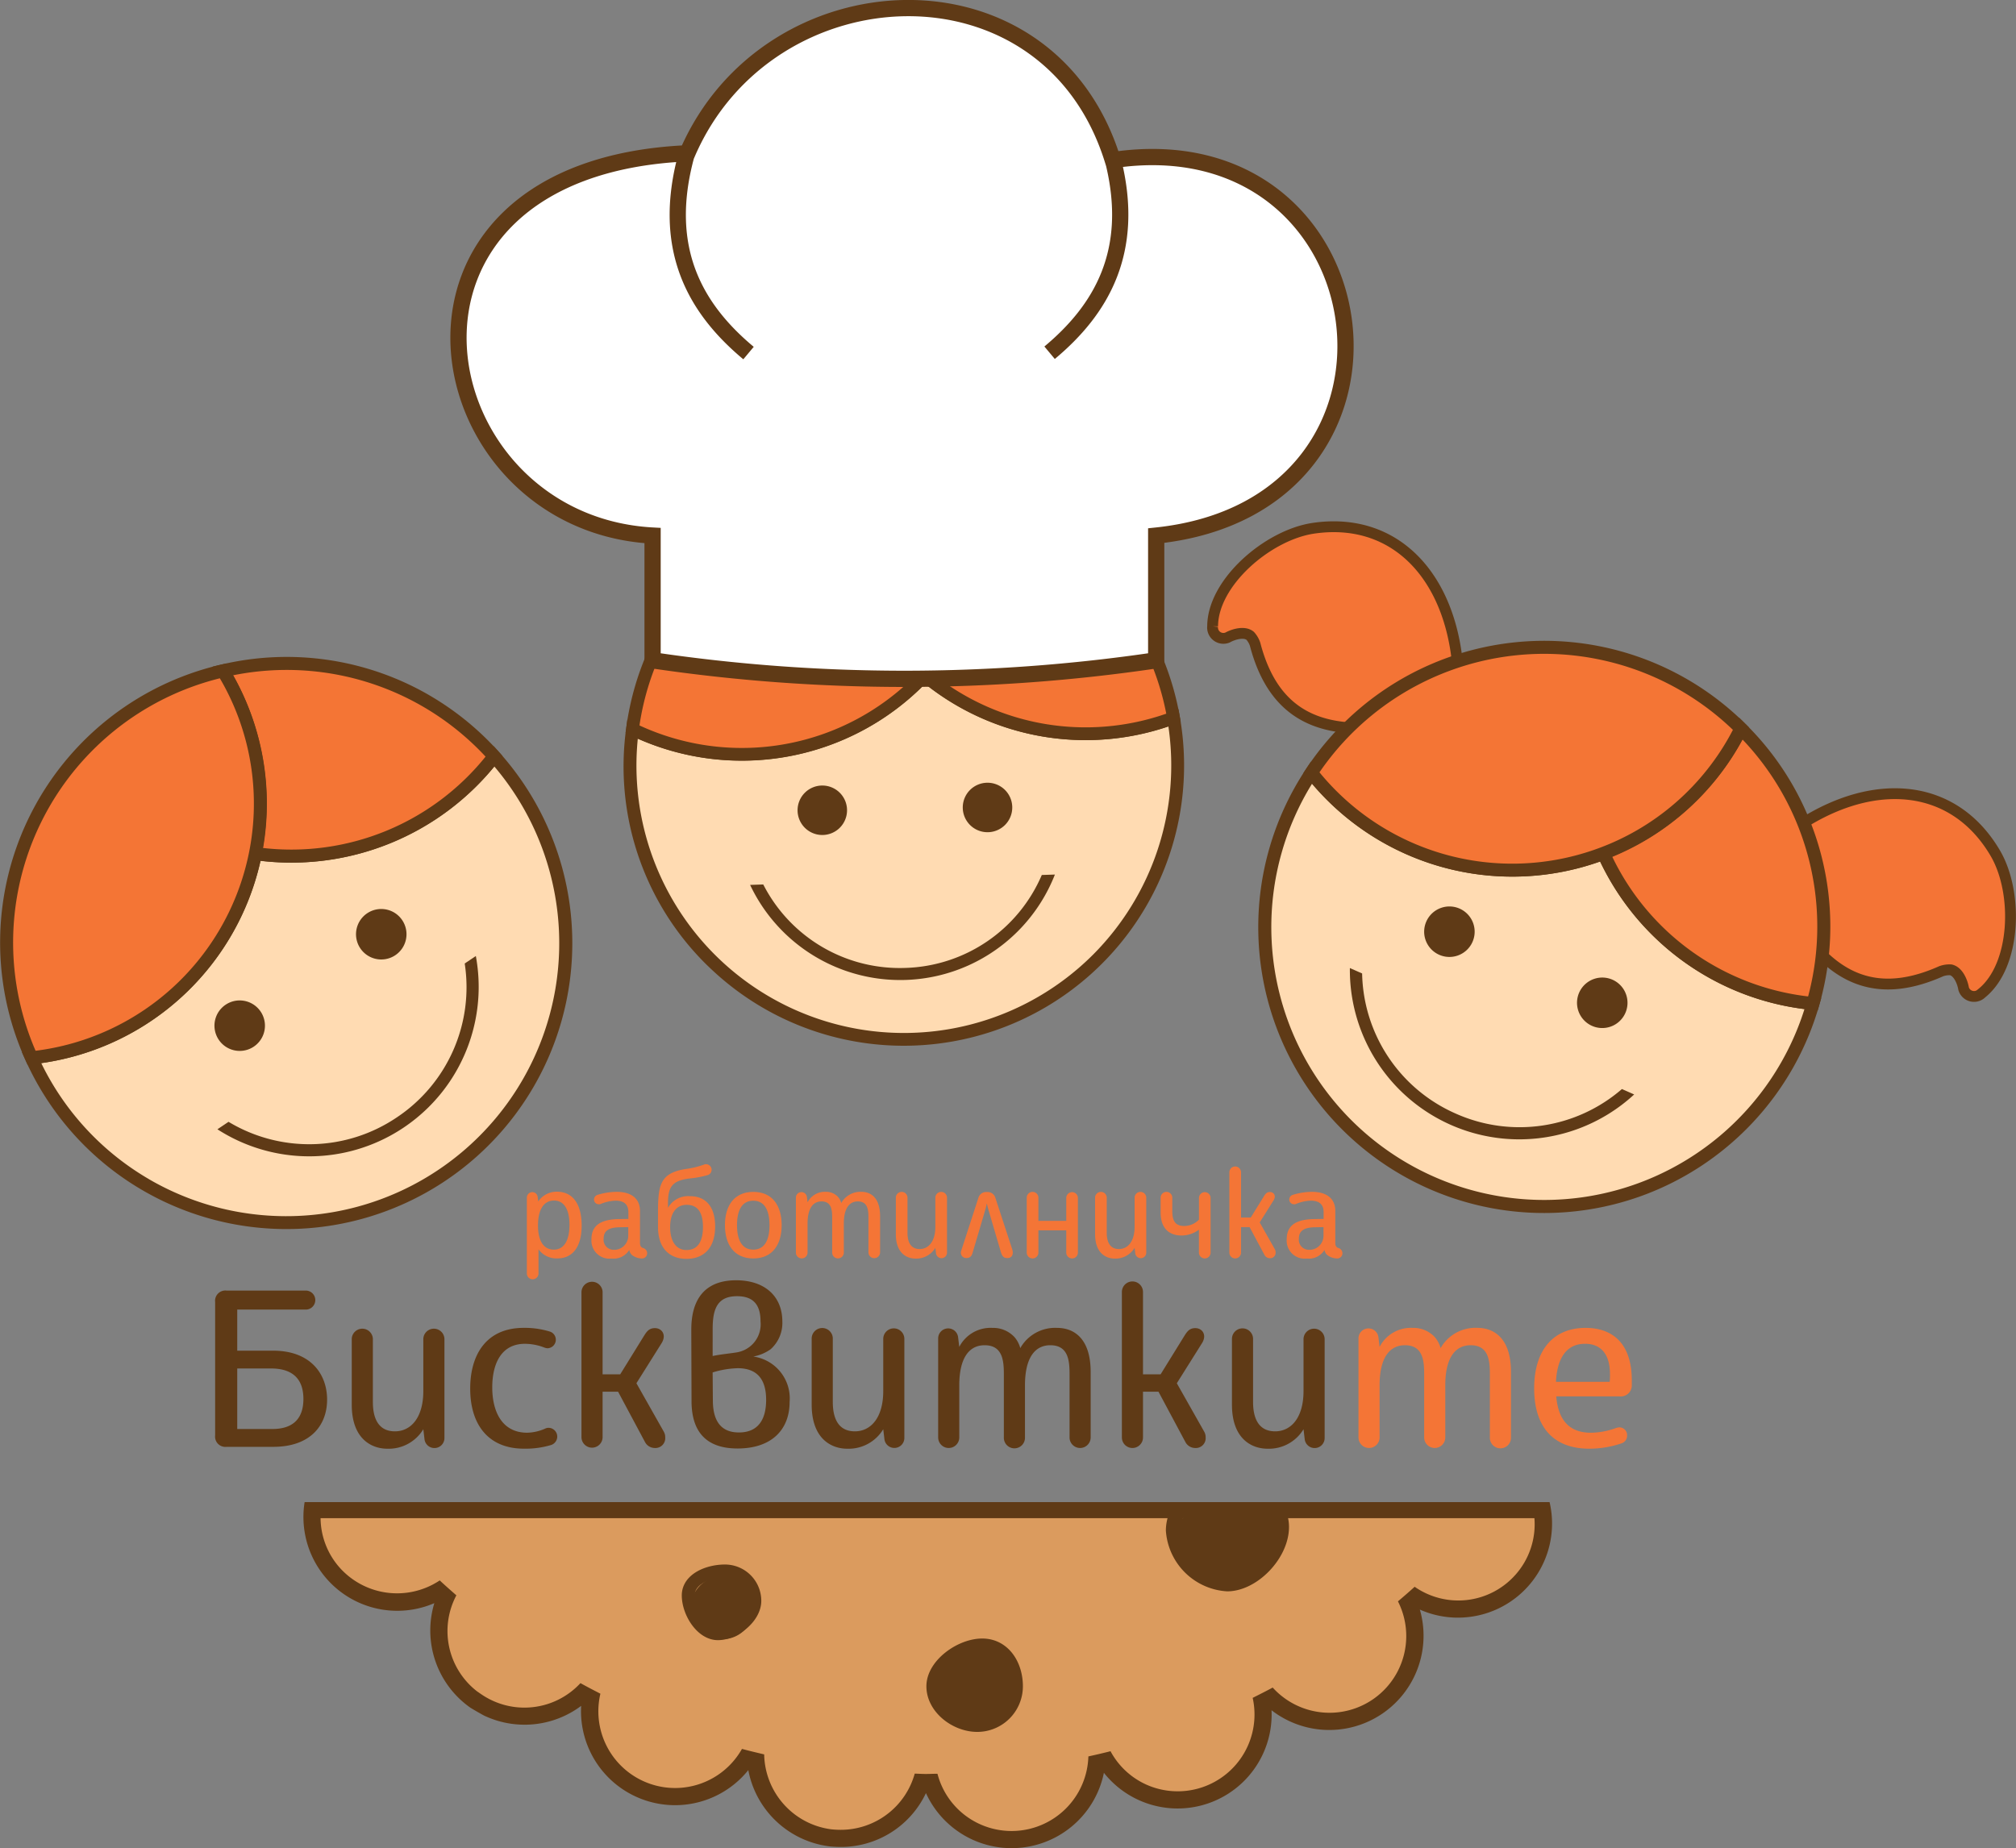 <svg xmlns="http://www.w3.org/2000/svg" width="186.228" height="170.75" viewBox="0 0 186.228 170.75">
  <rect x="0" y="0" width="186.228" height="170.75" fill="#808080" stroke="none"/>
  <g id="Group_19" data-name="Group 19" transform="translate(-289.637 -156.336)">
    <g id="Group_18" data-name="Group 18" transform="translate(289.637 157.086)">
      <g id="Group_1" data-name="Group 1" transform="translate(57.61 44.063)">
        <path id="Path_1" data-name="Path 1" d="M93.77,77.254c-.157.167-.3.346-.459.511a23.149,23.149,0,0,1-26.5,4.5,25.3,25.3,0,1,0,49.976-1.05A23.141,23.141,0,0,1,93.77,77.254Z" transform="translate(-65.994 -59.706)" fill="#ffdbb2"/>
        <path id="Path_2" data-name="Path 2" d="M73.952,104.322c-.1-.1-.208-.2-.31-.3A25.714,25.714,0,0,1,66.26,82.228l.107-.807.733.355a22.565,22.565,0,0,0,25.827-4.381c.083-.083.159-.171.234-.258s.14-.161.214-.24l.382-.406.426.359A22.579,22.579,0,0,0,116.615,80.7l.663-.248.124.7a25.893,25.893,0,0,1-43.45,23.167ZM67.334,83.181a24.708,24.708,0,0,0,42.1,19.909,24.768,24.768,0,0,0,6.913-21.041,23.759,23.759,0,0,1-22.484-3.934l-.106.11A23.744,23.744,0,0,1,67.334,83.181Z" transform="translate(-66.027 -59.751)" fill="#5f3a16"/>
        <path id="Path_3" data-name="Path 3" d="M98.516,62.541a23.058,23.058,0,0,1-6.265,15.584,23.141,23.141,0,0,0,23.017,3.957A25.158,25.158,0,0,0,98.516,62.541Z" transform="translate(-64.474 -60.577)" fill="#f47535"/>
        <path id="Path_4" data-name="Path 4" d="M91.444,78.222l.426-.453A22.483,22.483,0,0,0,97.976,62.58l.007-.812.771.262a25.753,25.753,0,0,1,17.142,20l.085.482-.459.172a23.76,23.76,0,0,1-23.6-4.059Zm7.687-14.807a23.65,23.65,0,0,1-5.978,14.694,22.581,22.581,0,0,0,21.493,3.635,24.559,24.559,0,0,0-15.515-18.33Z" transform="translate(-64.522 -60.622)" fill="#5f3a16"/>
        <path id="Path_5" data-name="Path 5" d="M93.3,78.711a23.07,23.07,0,0,0,6.724-16.095A25.241,25.241,0,0,0,66.8,83.208,23.149,23.149,0,0,0,93.3,78.711Z" transform="translate(-65.981 -60.652)" fill="#f47535"/>
        <path id="Path_6" data-name="Path 6" d="M66.194,83.586l.056-.423a25.831,25.831,0,0,1,34-21.07l.4.138,0,.426a23.712,23.712,0,0,1-34.07,21.114ZM99.463,63.073A24.649,24.649,0,0,0,67.478,82.894,22.534,22.534,0,0,0,99.463,63.073Z" transform="translate(-66.017 -60.686)" fill="#5f3a16"/>
        <path id="Path_7" data-name="Path 7" d="M85.092,87.562a2.285,2.285,0,1,1-3.233.008A2.285,2.285,0,0,1,85.092,87.562Z" transform="translate(-65.129 -59.135)" fill="#5f3a16"/>
        <path id="Path_8" data-name="Path 8" d="M99.5,87.317a2.286,2.286,0,1,1-3.233.008A2.286,2.286,0,0,1,99.5,87.317Z" transform="translate(-64.276 -59.149)" fill="#5f3a16"/>
        <path id="Path_9" data-name="Path 9" d="M91.41,103.286a14.158,14.158,0,0,1-13.14-7.71l-1.214.041a15.34,15.34,0,0,0,28.154-.956L104,94.7A14.157,14.157,0,0,1,91.41,103.286Z" transform="translate(-65.374 -58.675)" fill="#5f3a16"/>
      </g>
      <path id="Path_10" data-name="Path 10" d="M112.084,33.125c2.149,8.515-1.18,13.895-5.857,17.8,4.677-3.907,8.007-9.287,5.857-17.8l-.024,0c-5.972-19.244-31.817-17.991-39.3-.625-30.658,1.373-24.6,34.148-3.208,35.316V79.341a158.954,158.954,0,0,0,46.522,0V67.819C142.353,65.065,137.373,29.354,112.084,33.125Zm-39.416-.436c-2.395,8.79.985,14.288,5.747,18.266C73.653,46.976,70.273,41.479,72.668,32.688Z" transform="translate(-9.27 -19.086)" fill="#fff" stroke="#5f3a16" stroke-miterlimit="10" stroke-width="1.5"/>
      <g id="Group_14" data-name="Group 14" transform="translate(0 59.94)">
        <g id="Group_2" data-name="Group 2" transform="translate(2.914 9.185)">
          <path id="Path_11" data-name="Path 11" d="M35.045,93.328c-.046.23-.07.46-.123.69A23.617,23.617,0,0,1,14.389,112.2,25.81,25.81,0,1,0,57.116,84.347,23.61,23.61,0,0,1,35.045,93.328Z" transform="translate(-14.389 -84.347)" fill="#ffdbb2"/>
        </g>
        <g id="Group_3" data-name="Group 3" transform="translate(2.025 8.245)">
          <path id="Path_12" data-name="Path 12" d="M57.13,83.46l.483.538a26.412,26.412,0,1,1-43.722,28.5l-.342-.756.826-.088a23.024,23.024,0,0,0,20.01-17.719c.028-.119.046-.237.065-.355s.034-.212.054-.318l.111-.559.565.082a23.028,23.028,0,0,0,21.509-8.752Zm-31.86,40A25.222,25.222,0,0,0,57.187,85.338a24.237,24.237,0,0,1-21.6,8.713c-.011.052-.02.1-.033.155a24.225,24.225,0,0,1-20.22,18.54A25.1,25.1,0,0,0,25.27,123.457Z" transform="translate(-13.549 -83.46)" fill="#5f3a16"/>
        </g>
        <g id="Group_4" data-name="Group 4" transform="translate(20.596 0.604)">
          <path id="Path_13" data-name="Path 13" d="M31.082,76.93a23.534,23.534,0,0,1,2.974,16.877,23.61,23.61,0,0,0,22.072-8.981,25.674,25.674,0,0,0-25.046-7.9Z" transform="translate(-31.082 -76.246)" fill="#f47535"/>
        </g>
        <g id="Group_5" data-name="Group 5" transform="translate(19.652)">
          <path id="Path_14" data-name="Path 14" d="M50.214,79.229a26.415,26.415,0,0,1,6.413,5.23l.334.372-.305.4a24.232,24.232,0,0,1-22.633,9.21l-.627-.091.124-.622a22.944,22.944,0,0,0-2.9-16.446l-.431-.709L31,76.379a26.27,26.27,0,0,1,19.215,2.849Zm5.18,5.66a25.067,25.067,0,0,0-23.322-7.514,24.127,24.127,0,0,1,2.742,15.952A23.034,23.034,0,0,0,55.394,84.889Z" transform="translate(-30.191 -75.676)" fill="#5f3a16"/>
        </g>
        <g id="Group_6" data-name="Group 6" transform="translate(0.604 1.289)">
          <path id="Path_15" data-name="Path 15" d="M35.051,94.459A23.539,23.539,0,0,0,32.2,76.892a25.754,25.754,0,0,0-17.681,35.749A23.617,23.617,0,0,0,35.051,94.459Z" transform="translate(-12.208 -76.892)" fill="#f47535"/>
        </g>
        <g id="Group_7" data-name="Group 7" transform="translate(0 0.605)">
          <path id="Path_16" data-name="Path 16" d="M32.52,76.247l.227.371a24.09,24.09,0,0,1,2.922,18.014h0a24.226,24.226,0,0,1-21.054,18.644l-.432.047-.179-.4A26.355,26.355,0,0,1,32.1,76.346ZM34.5,94.363a22.891,22.891,0,0,0-2.555-16.744,25.149,25.149,0,0,0-17.021,34.412A23.024,23.024,0,0,0,34.5,94.363Z" transform="translate(-11.637 -76.247)" fill="#5f3a16"/>
        </g>
        <g id="Group_9" data-name="Group 9" transform="translate(19.811 31.742)">
          <g id="Group_8" data-name="Group 8">
            <path id="Path_17" data-name="Path 17" d="M33.2,105.7a2.332,2.332,0,1,1-2.8,1.75A2.331,2.331,0,0,1,33.2,105.7Z" transform="translate(-30.341 -105.643)" fill="#5f3a16"/>
          </g>
        </g>
        <g id="Group_11" data-name="Group 11" transform="translate(32.891 23.291)">
          <g id="Group_10" data-name="Group 10" transform="translate(0)">
            <path id="Path_18" data-name="Path 18" d="M45.545,97.724a2.332,2.332,0,1,1-2.8,1.75A2.331,2.331,0,0,1,45.545,97.724Z" transform="translate(-42.69 -97.664)" fill="#5f3a16"/>
          </g>
        </g>
        <g id="Group_13" data-name="Group 13" transform="translate(20.084 27.636)">
          <g id="Group_12" data-name="Group 12">
            <path id="Path_19" data-name="Path 19" d="M47.167,116.678a14.448,14.448,0,0,1-15.54.406l-1.028.69a15.652,15.652,0,0,0,23.872-16.007l-1.028.69A14.447,14.447,0,0,1,47.167,116.678Z" transform="translate(-30.599 -101.767)" fill="#5f3a16"/>
          </g>
        </g>
      </g>
      <path id="Path_20" data-name="Path 20" d="M153.222,93.2c-.219.085-.426.186-.649.264a23.616,23.616,0,0,1-26.324-7.693A25.809,25.809,0,1,0,172.579,107.1,23.609,23.609,0,0,1,153.222,93.2Z" transform="translate(-5.108 -15.138)" fill="#ffdbb2"/>
      <path id="Path_21" data-name="Path 21" d="M154.767,125.572A26.406,26.406,0,0,1,125.782,85.5l.459-.693.515.651a23.01,23.01,0,0,0,25.654,7.5c.118-.041.23-.089.342-.138l.822-.325.233.522a23.03,23.03,0,0,0,18.864,13.542l.719.068-.2.695A26.474,26.474,0,0,1,156.5,125.033Q155.638,125.333,154.767,125.572ZM126.342,86.85a25.208,25.208,0,1,0,45.489,20.822,24.244,24.244,0,0,1-18.879-13.638c-.049.019-.1.038-.148.055A24.238,24.238,0,0,1,126.342,86.85Z" transform="translate(-5.142 -15.195)" fill="#5f3a16"/>
      <path id="Path_22" data-name="Path 22" d="M140.375,99.007a2.332,2.332,0,1,1-2.97-1.433A2.331,2.331,0,0,1,140.375,99.007Z" transform="translate(-4.284 -14.447)" fill="#5f3a16"/>
      <path id="Path_23" data-name="Path 23" d="M153.706,105.209a2.332,2.332,0,1,1-2.97-1.434A2.331,2.331,0,0,1,153.706,105.209Z" transform="translate(-3.495 -14.08)" fill="#5f3a16"/>
      <path id="Path_24" data-name="Path 24" d="M139.115,116.25a14.447,14.447,0,0,1-8.621-12.935l-1.131-.5a15.651,15.651,0,0,0,26.262,11.679l-1.131-.5A14.445,14.445,0,0,1,139.115,116.25Z" transform="translate(-4.668 -14.129)" fill="#5f3a16"/>
      <g id="Group_15" data-name="Group 15" transform="translate(48.668 106.805)">
        <path id="Path_25" data-name="Path 25" d="M58.638,123.224a2.049,2.049,0,0,1,1.723-.9c1.46,0,2.286,1.125,2.286,3.135,0,1.938-.815,3.028-2.25,3.028a2.049,2.049,0,0,1-1.735-.838v2.25a.539.539,0,0,1-1.077,0v-7.036a.506.506,0,0,1,.5-.5.5.5,0,0,1,.5.443Zm2.884,2.154c0-1.435-.515-2.237-1.425-2.237-.945,0-1.483.825-1.483,2.309,0,1.424.526,2.225,1.46,2.225S61.522,126.851,61.522,125.379Z" transform="translate(-57.585 -119.779)" fill="#f47536"/>
        <path id="Path_26" data-name="Path 26" d="M68.366,128.011a.483.483,0,0,1-.539.479,1.55,1.55,0,0,1-.874-.324.771.771,0,0,1-.239-.466,1.705,1.705,0,0,1-1.64.8,1.664,1.664,0,0,1-1.855-1.784c0-1.207.754-1.842,2.561-1.866l.849-.012v-.623c0-.813-.515-1.065-1.2-1.065a3.893,3.893,0,0,0-1.365.31.37.37,0,0,1-.166.024.443.443,0,0,1-.444-.443.454.454,0,0,1,.3-.418,6.091,6.091,0,0,1,1.794-.288c1.3,0,2.154.575,2.154,1.772v2.944c0,.311.132.431.3.479A.5.5,0,0,1,68.366,128.011Zm-1.748-2.418-.73.013c-.874.012-1.544.2-1.544,1.053a.926.926,0,0,0,.887,1.03,1.3,1.3,0,0,0,1.388-1.293Z" transform="translate(-57.251 -119.778)" fill="#f47536"/>
        <path id="Path_27" data-name="Path 27" d="M74.3,125.772c-.036,1.975-1.112,2.9-2.657,2.9-1.328,0-2.62-.753-2.62-2.968v-1.687c.036-2.2.251-3.29,2.561-3.649a8.075,8.075,0,0,0,1.686-.407.455.455,0,0,1,.192-.036.515.515,0,0,1,.156,1.005,9.085,9.085,0,0,1-1.651.311c-1.639.191-2.01.789-2.022,2.237v.479a2.137,2.137,0,0,1,2.034-1.077C73.546,122.876,74.336,124,74.3,125.772Zm-1.124-.048c0-1.5-.611-2.046-1.5-2.046s-1.532.659-1.532,2.058c0,1.353.586,2.118,1.507,2.118S73.176,127.233,73.176,125.724Z" transform="translate(-56.908 -119.921)" fill="#f47536"/>
        <path id="Path_28" data-name="Path 28" d="M80.1,125.414c0,1.807-.861,3.076-2.62,3.076s-2.62-1.269-2.62-3.076.861-3.076,2.62-3.076S80.1,123.607,80.1,125.414Zm-1.125,0c0-1.389-.466-2.261-1.5-2.261s-1.5.873-1.5,2.261.467,2.261,1.5,2.261S78.977,126.814,78.977,125.414Z" transform="translate(-56.562 -119.778)" fill="#f47536"/>
        <path id="Path_29" data-name="Path 29" d="M88.826,124.589v3.338a.538.538,0,1,1-1.076,0V124.72c0-.682-.048-1.5-.982-1.5-.813,0-1.292.683-1.292,2.046v2.656a.539.539,0,1,1-1.077,0V124.72c0-.682-.048-1.5-.981-1.5-.815,0-1.292.683-1.292,2.046v2.656a.539.539,0,1,1-1.077,0v-5.049a.51.51,0,0,1,1.017-.059l.06.49a1.794,1.794,0,0,1,1.687-.97,1.48,1.48,0,0,1,1.124.467,1.427,1.427,0,0,1,.3.562.264.264,0,0,0,.036-.059,2.045,2.045,0,0,1,1.843-.97C87.905,122.338,88.826,122.805,88.826,124.589Z" transform="translate(-56.196 -119.778)" fill="#f47536"/>
        <path id="Path_30" data-name="Path 30" d="M89.765,126.25V122.9a.539.539,0,1,1,1.077,0v3.219c0,.682.191,1.5,1.125,1.5.813,0,1.448-.694,1.448-2.059V122.9a.539.539,0,1,1,1.077,0v5.049a.51.51,0,0,1-1.017.06l-.06-.5a2.066,2.066,0,0,1-1.843.993C90.806,128.5,89.765,128.033,89.765,126.25Z" transform="translate(-55.68 -119.777)" fill="#f47536"/>
        <path id="Path_31" data-name="Path 31" d="M99.741,128.453c-.347,0-.49-.156-.623-.6l-1.137-3.865c-.059-.216-.108-.407-.144-.587-.036.18-.083.371-.143.587l-1.174,3.973c-.083.3-.227.49-.573.49a.493.493,0,0,1-.48-.67l1.592-4.906a.744.744,0,0,1,.73-.526h.1a.742.742,0,0,1,.73.526l1.568,4.787C100.3,128.034,100.207,128.453,99.741,128.453Z" transform="translate(-55.344 -119.777)" fill="#f47536"/>
        <path id="Path_32" data-name="Path 32" d="M105.369,122.361a.544.544,0,0,1,.539.539v5.025a.539.539,0,1,1-1.077,0v-2.034h-2.573v2.034a.539.539,0,1,1-1.077,0V122.9a.539.539,0,1,1,1.077,0v2.117h2.573V122.9A.543.543,0,0,1,105.369,122.361Z" transform="translate(-55.004 -119.777)" fill="#f47536"/>
        <path id="Path_33" data-name="Path 33" d="M107.142,126.25V122.9a.539.539,0,1,1,1.077,0v3.219c0,.682.192,1.5,1.125,1.5.814,0,1.448-.694,1.448-2.059V122.9a.539.539,0,1,1,1.077,0v5.049a.51.51,0,0,1-1.017.06l-.06-.5a2.063,2.063,0,0,1-1.843.993C108.183,128.5,107.142,128.033,107.142,126.25Z" transform="translate(-54.651 -119.777)" fill="#f47536"/>
        <path id="Path_34" data-name="Path 34" d="M116.936,122.361a.544.544,0,0,1,.538.539v5.025a.539.539,0,1,1-1.077,0v-2.094a2.714,2.714,0,0,1-1.6.539c-1.018,0-1.939-.526-1.939-2.142V122.9a.539.539,0,1,1,1.077,0v1.2c0,.91.264,1.389,1.113,1.389a1.9,1.9,0,0,0,1.352-.587v-2A.544.544,0,0,1,116.936,122.361Z" transform="translate(-54.313 -119.777)" fill="#f47536"/>
        <path id="Path_35" data-name="Path 35" d="M123.124,128.059a.5.5,0,0,1-.538.539.564.564,0,0,1-.49-.3l-1.377-2.573h-.789v2.333a.539.539,0,1,1-1.077,0V120.64a.539.539,0,0,1,1.077,0v4.2h.9l1.221-1.975c.143-.227.263-.382.55-.382.346,0,.6.335.346.753l-1.292,2.059,1.4,2.476A.561.561,0,0,1,123.124,128.059Z" transform="translate(-53.958 -119.91)" fill="#f47536"/>
        <path id="Path_36" data-name="Path 36" d="M129,128.011a.482.482,0,0,1-.539.479,1.55,1.55,0,0,1-.874-.324.771.771,0,0,1-.239-.466,1.7,1.7,0,0,1-1.639.8,1.663,1.663,0,0,1-1.855-1.784c0-1.207.754-1.842,2.561-1.866l.848-.012v-.623c0-.813-.515-1.065-1.2-1.065a3.894,3.894,0,0,0-1.365.31.368.368,0,0,1-.166.024.442.442,0,0,1-.443-.443.453.453,0,0,1,.3-.418,6.092,6.092,0,0,1,1.8-.288c1.3,0,2.153.575,2.153,1.772v2.944c0,.311.132.431.3.479A.5.5,0,0,1,129,128.011Zm-1.748-2.418-.73.013c-.873.012-1.544.2-1.544,1.053a.926.926,0,0,0,.887,1.03,1.3,1.3,0,0,0,1.388-1.293Z" transform="translate(-53.662 -119.778)" fill="#f47536"/>
      </g>
      <path id="Path_37" data-name="Path 37" d="M40.742,141.025c0,2.384-1.56,4.358-4.963,4.358H31.465A.951.951,0,0,1,30.4,144.32V132.01a.951.951,0,0,1,1.062-1.062h7.282a.878.878,0,1,1,0,1.755H32.441V136.5h3.316C39.225,136.5,40.742,138.664,40.742,141.025Zm-2.189-.064c0-1.929-1.084-2.817-2.99-2.817H32.441v5.592h3.252C37.3,143.736,38.553,143.042,38.553,140.962Z" transform="translate(-10.526 -12.463)" fill="#5f3a16"/>
      <path id="Path_38" data-name="Path 38" d="M42.314,141.286v-6.067a.976.976,0,0,1,1.951,0v5.83c0,1.235.346,2.708,2.037,2.708,1.474,0,2.623-1.256,2.623-3.727v-4.811a.976.976,0,0,1,1.951,0v9.145a.924.924,0,0,1-1.843.109l-.108-.91a3.739,3.739,0,0,1-3.338,1.8C44.2,145.361,42.314,144.515,42.314,141.286Z" transform="translate(-9.821 -12.268)" fill="#5f3a16"/>
      <path id="Path_39" data-name="Path 39" d="M59.585,143.5a.691.691,0,0,1,.3-.066.815.815,0,0,1,.8.8.83.83,0,0,1-.542.781,8.207,8.207,0,0,1-2.536.347c-3.316,0-4.963-2.255-4.963-5.548,0-3.123,1.474-5.614,4.942-5.614a7.932,7.932,0,0,1,2.428.346.79.79,0,0,1-.239,1.539,1.1,1.1,0,0,1-.282-.065,4.98,4.98,0,0,0-1.8-.347c-2.167,0-3.012,1.821-3.012,4.031,0,2.145.845,4.183,3.23,4.183A4.292,4.292,0,0,0,59.585,143.5Z" transform="translate(-9.209 -12.271)" fill="#5f3a16"/>
      <path id="Path_40" data-name="Path 40" d="M70.086,144.563a.91.91,0,0,1-.976.975,1.024,1.024,0,0,1-.888-.541l-2.492-4.66H64.3v4.226a.976.976,0,0,1-1.951,0V131.126a.976.976,0,0,1,1.951,0v7.607h1.626l2.211-3.576c.26-.412.477-.694,1-.694.628,0,1.084.606.628,1.365l-2.341,3.728,2.536,4.486A1.028,1.028,0,0,1,70.086,144.563Z" transform="translate(-8.635 -12.51)" fill="#5f3a16"/>
      <path id="Path_41" data-name="Path 41" d="M81.008,141.3c0,2.492-1.6,4.291-4.811,4.291-2.8,0-4.248-1.452-4.248-4.378l-.022-6.416c0-1.062-.042-4.747,4.14-4.747,2.644,0,4.27,1.474,4.27,3.815a3.248,3.248,0,0,1-1.084,2.558,4,4,0,0,1-1.6.672A3.906,3.906,0,0,1,81.008,141.3ZM73.9,137.048c.672-.153,1.82-.26,2.275-.346a2.627,2.627,0,0,0,2.146-2.861c0-1.734-.867-2.32-2.167-2.32-1.864,0-2.254,1.235-2.254,3.035ZM78.84,141.1c0-1.842-.781-2.926-2.623-2.926a8.57,8.57,0,0,0-2.319.39l.021,2.645c.022,2.037.911,2.9,2.405,2.9C78.126,144.114,78.84,142.879,78.84,141.1Z" transform="translate(-8.068 -12.517)" fill="#5f3a16"/>
      <path id="Path_42" data-name="Path 42" d="M82.425,141.286v-6.067a.976.976,0,1,1,1.951,0v5.83c0,1.235.346,2.708,2.037,2.708,1.474,0,2.623-1.256,2.623-3.727v-4.811a.975.975,0,1,1,1.95,0v9.145a.924.924,0,0,1-1.842.109l-.108-.91a3.74,3.74,0,0,1-3.338,1.8C84.31,145.361,82.425,144.515,82.425,141.286Z" transform="translate(-7.446 -12.268)" fill="#5f3a16"/>
      <path id="Path_43" data-name="Path 43" d="M107.543,138.276v6.047a.975.975,0,1,1-1.95,0v-5.809c0-1.235-.087-2.709-1.777-2.709-1.474,0-2.341,1.236-2.341,3.706v4.812a.976.976,0,1,1-1.951,0v-5.809c0-1.235-.087-2.709-1.777-2.709-1.473,0-2.341,1.236-2.341,3.706v4.812a.975.975,0,1,1-1.95,0v-9.145a.924.924,0,0,1,1.842-.109l.108.889a3.251,3.251,0,0,1,3.057-1.755,2.685,2.685,0,0,1,2.037.845,2.56,2.56,0,0,1,.541,1.019.49.49,0,0,0,.066-.109,3.7,3.7,0,0,1,3.338-1.755C105.874,134.2,107.543,135.047,107.543,138.276Z" transform="translate(-6.793 -12.271)" fill="#5f3a16"/>
      <path id="Path_44" data-name="Path 44" d="M117.217,144.563a.91.91,0,0,1-.976.975,1.025,1.025,0,0,1-.889-.541l-2.493-4.66h-1.43v4.226a.975.975,0,1,1-1.95,0V131.126a.975.975,0,1,1,1.95,0v7.607h1.626l2.211-3.576c.261-.412.477-.694,1-.694.629,0,1.085.606.629,1.365l-2.341,3.728,2.536,4.486A1.028,1.028,0,0,1,117.217,144.563Z" transform="translate(-5.845 -12.51)" fill="#5f3a16"/>
      <path id="Path_45" data-name="Path 45" d="M119.078,141.286v-6.067a.975.975,0,1,1,1.95,0v5.83c0,1.235.347,2.708,2.038,2.708,1.473,0,2.623-1.256,2.623-3.727v-4.811a.976.976,0,0,1,1.951,0v9.145a.924.924,0,0,1-1.843.109l-.108-.91a3.741,3.741,0,0,1-3.339,1.8C120.963,145.361,119.078,144.515,119.078,141.286Z" transform="translate(-5.276 -12.268)" fill="#5f3a16"/>
      <path id="Path_46" data-name="Path 46" d="M144.2,138.276v6.047a.976.976,0,1,1-1.951,0v-5.809c0-1.235-.086-2.709-1.777-2.709-1.473,0-2.341,1.236-2.341,3.706v4.812a.975.975,0,1,1-1.95,0v-5.809c0-1.235-.087-2.709-1.777-2.709-1.473,0-2.341,1.236-2.341,3.706v4.812a.975.975,0,1,1-1.95,0v-9.145a.924.924,0,0,1,1.842-.109l.108.889a3.249,3.249,0,0,1,3.056-1.755,2.682,2.682,0,0,1,2.037.845,2.577,2.577,0,0,1,.542,1.019.492.492,0,0,0,.066-.109A3.7,3.7,0,0,1,141.1,134.2C142.527,134.2,144.2,135.047,144.2,138.276Z" transform="translate(-4.623 -12.271)" fill="#f47536"/>
      <path id="Path_47" data-name="Path 47" d="M154.453,139.056v.433a1.014,1.014,0,0,1-1.128,1.04h-5.851c.173,1.995,1.04,3.36,3.207,3.36a7.04,7.04,0,0,0,2.189-.39,1.275,1.275,0,0,1,.433-.108.718.718,0,0,1,.716.757.739.739,0,0,1-.5.716,9.268,9.268,0,0,1-2.991.5c-3.446,0-5.094-2.147-5.094-5.57,0-3.577,1.8-5.592,4.746-5.592C152.5,134.2,154.453,135.458,154.453,139.056Zm-2.017-.585c0-1.822-.823-2.8-2.3-2.8-1.733,0-2.578,1.344-2.687,3.511h4.963A6.072,6.072,0,0,0,152.436,138.472Z" transform="translate(-3.716 -12.271)" fill="#f47536"/>
      <path id="Path_48" data-name="Path 48" d="M121.832,176.736a13.084,13.084,0,0,1-10.128-3.145,9.049,9.049,0,0,1-7.812,6.984c-3.256-.052-5.86-2.274-8.2-5.363a10.029,10.029,0,0,1-9.041,5.363c-3.666-1.487-6.091-3.815-7.184-7.051a13.222,13.222,0,0,1-9.731,2.682,10.353,10.353,0,0,1-5.4-8.606,10.216,10.216,0,0,1-10.062.2c-3.4-2.7-3.58-5.567-3.575-9.83-4.336,1.1-8.606.057-11.452-3.774l.314-4.071H152.45c.076,3.626-.953,6.138-3.012,7.613-2.616,1.408-5.652,1.558-8.938.96.462,4.288-.836,7.441-3.475,9.732-3.332,1.442-6.665.859-10-.6A12.339,12.339,0,0,1,121.832,176.736Z" transform="translate(-10.003 -11.328)" fill="#db9b5e"/>
      <path id="Path_49" data-name="Path 49" d="M153.213,149.4H151.55v0H39.81v0h-1.6a8.667,8.667,0,0,0,11.983,9.334,8.718,8.718,0,0,0,3.343,9.668q.583.354,1.234.71h0a8.718,8.718,0,0,0,8.985-.888,8.688,8.688,0,0,0,15.441,5.936,8.73,8.73,0,0,0,7.475,7.041c.341.035.683.055,1.025.057a8.684,8.684,0,0,0,7.909-4.976,8.7,8.7,0,0,0,16.439-1.873,8.685,8.685,0,0,0,15.486-5.781,8.709,8.709,0,0,0,13.7-9.3,8.692,8.692,0,0,0,11.983-9.931Zm-3.171,6.733a7.05,7.05,0,0,1-9.292,1.087c-.505.46-1.023.906-1.543,1.349a7.086,7.086,0,0,1-11.571,7.963c-.609.33-1.229.641-1.849.952a7.094,7.094,0,0,1-9.891,7.983,7.029,7.029,0,0,1-3.241-3.054c-.677.175-1.361.329-2.046.482a7.095,7.095,0,0,1-11.525,5.334,7.051,7.051,0,0,1-2.415-3.734c-.373,0-.743.023-1.117.02-.329,0-.655-.024-.983-.032a7.088,7.088,0,0,1-6.862,5.191c-.291,0-.581-.018-.855-.047a7.112,7.112,0,0,1-6.19-6.92c-.686-.163-1.374-.324-2.052-.508a7.088,7.088,0,0,1-13.077-5.1c-.618-.32-1.237-.638-1.843-.977a7.05,7.05,0,0,1-9.247.969l-.315-.217a7.048,7.048,0,0,1-1.9-8.863c-.517-.454-1.034-.908-1.536-1.378a7.109,7.109,0,0,1-9.278-1.219,7,7,0,0,1-1.731-4.529h112.13A7.023,7.023,0,0,1,150.042,156.134Z" transform="translate(-10.071 -11.371)" fill="#5f3a16"/>
      <path id="Path_50" data-name="Path 50" d="M77.808,158.166c0,1.523-1.884,3.03-3.407,3.03s-2.737-2.007-2.737-3.531,1.862-2.257,3.386-2.257A2.758,2.758,0,0,1,77.808,158.166Z" transform="translate(-8.084 -11.015)" fill="none" stroke="#5f3a16" stroke-miterlimit="10" stroke-width="1.2"/>
      <path id="Path_51" data-name="Path 51" d="M100.71,165.677a3.614,3.614,0,0,1-3.614,3.614c-2,0-4.1-1.618-4.1-3.614s2.56-3.814,4.556-3.814S100.71,163.681,100.71,165.677Z" transform="translate(-6.82 -10.633)" fill="none" stroke="#5f3a16" stroke-miterlimit="10" stroke-width="1.2"/>
      <path id="Path_52" data-name="Path 52" d="M114.514,151.887a4.468,4.468,0,0,0,4.087,4.043c1.93,0,4.131-2.319,4.131-4.352a2.674,2.674,0,0,0-1.257-2.177H115.81A3.137,3.137,0,0,0,114.514,151.887Z" transform="translate(-5.547 -11.371)" fill="none"/>
      <path id="Path_53" data-name="Path 53" d="M77.655,158.289a2.906,2.906,0,1,1-2.865-2.416A2.669,2.669,0,0,1,77.655,158.289Z" transform="translate(-8.068 -10.988)" fill="#5f3a16"/>
      <path id="Path_54" data-name="Path 54" d="M100.706,165.577a3.825,3.825,0,1,1-3.823-3.714A3.77,3.77,0,0,1,100.706,165.577Z" transform="translate(-6.817 -10.633)" fill="#5f3a16"/>
      <g id="Group_16" data-name="Group 16" transform="translate(107.697 138.03)">
        <path id="Path_55" data-name="Path 55" d="M123.346,151.7c0,2.15-2.327,4.6-4.367,4.6a4.722,4.722,0,0,1-4.321-4.274,3.315,3.315,0,0,1,1.371-2.628H114.18a4.522,4.522,0,0,0-.865,2.628,6.022,6.022,0,0,0,5.664,5.617c2.775,0,5.71-3.055,5.71-5.944a3.875,3.875,0,0,0-.747-2.3h-1.925A2.829,2.829,0,0,1,123.346,151.7Z" transform="translate(-113.315 -149.401)" fill="#5f3a16"/>
        <path id="Path_56" data-name="Path 56" d="M124.082,152.894c-.148,2.081-2.3,3.779-5.143,3.779s-5.145-1.693-5.145-3.779,2.339-3.127,5.18-3.127S124.265,150.327,124.082,152.894Z" transform="translate(-113.287 -149.379)" fill="#5f3a16"/>
      </g>
      <path id="Path_57" data-name="Path 57" d="M165.718,92.89c7.726-6.936,16.8-7.244,21.163.268,2.107,3.656,1.875,10.339-1.287,12.885a1,1,0,0,1-1.669-.417c-.107-.63-.495-1.594-1.186-1.746a2.227,2.227,0,0,0-.884.129c-6.75,3.009-10.992.076-14.525-6.408a3.869,3.869,0,0,0-.609-.782,6.111,6.111,0,0,1-1.324,1.671A10.023,10.023,0,0,0,165.718,92.89Z" transform="translate(-2.534 -15.029)" fill="#f47436" stroke="#5f3a16" stroke-miterlimit="10" stroke-width="1"/>
      <path id="Path_58" data-name="Path 58" d="M164.173,81.922a23.53,23.53,0,0,1-12.7,11.506,23.609,23.609,0,0,0,19.357,13.9,25.673,25.673,0,0,0-6.657-25.4Z" transform="translate(-3.359 -15.366)" fill="#f47535"/>
      <path id="Path_59" data-name="Path 59" d="M171.316,108.026l-.5-.047a24.239,24.239,0,0,1-19.849-14.252l-.256-.579.591-.226A22.937,22.937,0,0,0,163.68,81.709l.371-.741.59.584a26.268,26.268,0,0,1,6.812,25.994ZM152.329,93.809a23.035,23.035,0,0,0,18.1,12.922,25.065,25.065,0,0,0-6.063-23.741A24.132,24.132,0,0,1,152.329,93.809Z" transform="translate(-3.404 -15.422)" fill="#5f3a16"/>
      <path id="Path_60" data-name="Path 60" d="M140.079,80.832c.592-10.365-4.836-17.65-13.425-16.362-4.171.638-9.246,4.991-9.261,9.05a1,1,0,0,0,1.368,1.043c.559-.31,1.554-.608,2.1-.163a2.223,2.223,0,0,1,.452.772c1.865,7.152,6.8,8.634,14.076,7.343a3.89,3.89,0,0,1,.99-.013,6.113,6.113,0,0,0-.48,2.078A10.03,10.03,0,0,1,140.079,80.832Z" transform="translate(-5.376 -16.408)" fill="#f47436" stroke="#5f3a16" stroke-miterlimit="10" stroke-width="1"/>
      <g id="Group_17" data-name="Group 17" transform="translate(120.4 58.439)">
        <path id="Path_61" data-name="Path 61" d="M152.331,94.111a23.54,23.54,0,0,0,13.349-11.77,25.755,25.755,0,0,0-39.674,4.077A23.616,23.616,0,0,0,152.331,94.111Z" transform="translate(-125.267 -74.225)" fill="#f47535"/>
        <path id="Path_62" data-name="Path 62" d="M151.016,95.2a24.232,24.232,0,0,1-25.44-8.373l-.268-.341.239-.363a26.357,26.357,0,0,1,40.6-4.171l.308.305-.194.39a24.089,24.089,0,0,1-13.688,12.07h0Q151.8,94.982,151.016,95.2Zm-24.222-8.777a23.009,23.009,0,0,0,25.381,7.158h0A22.89,22.89,0,0,0,164.986,82.5a25.154,25.154,0,0,0-38.192,3.924Z" transform="translate(-125.308 -74.259)" fill="#5f3a16"/>
      </g>
    </g>
  </g>
</svg>
